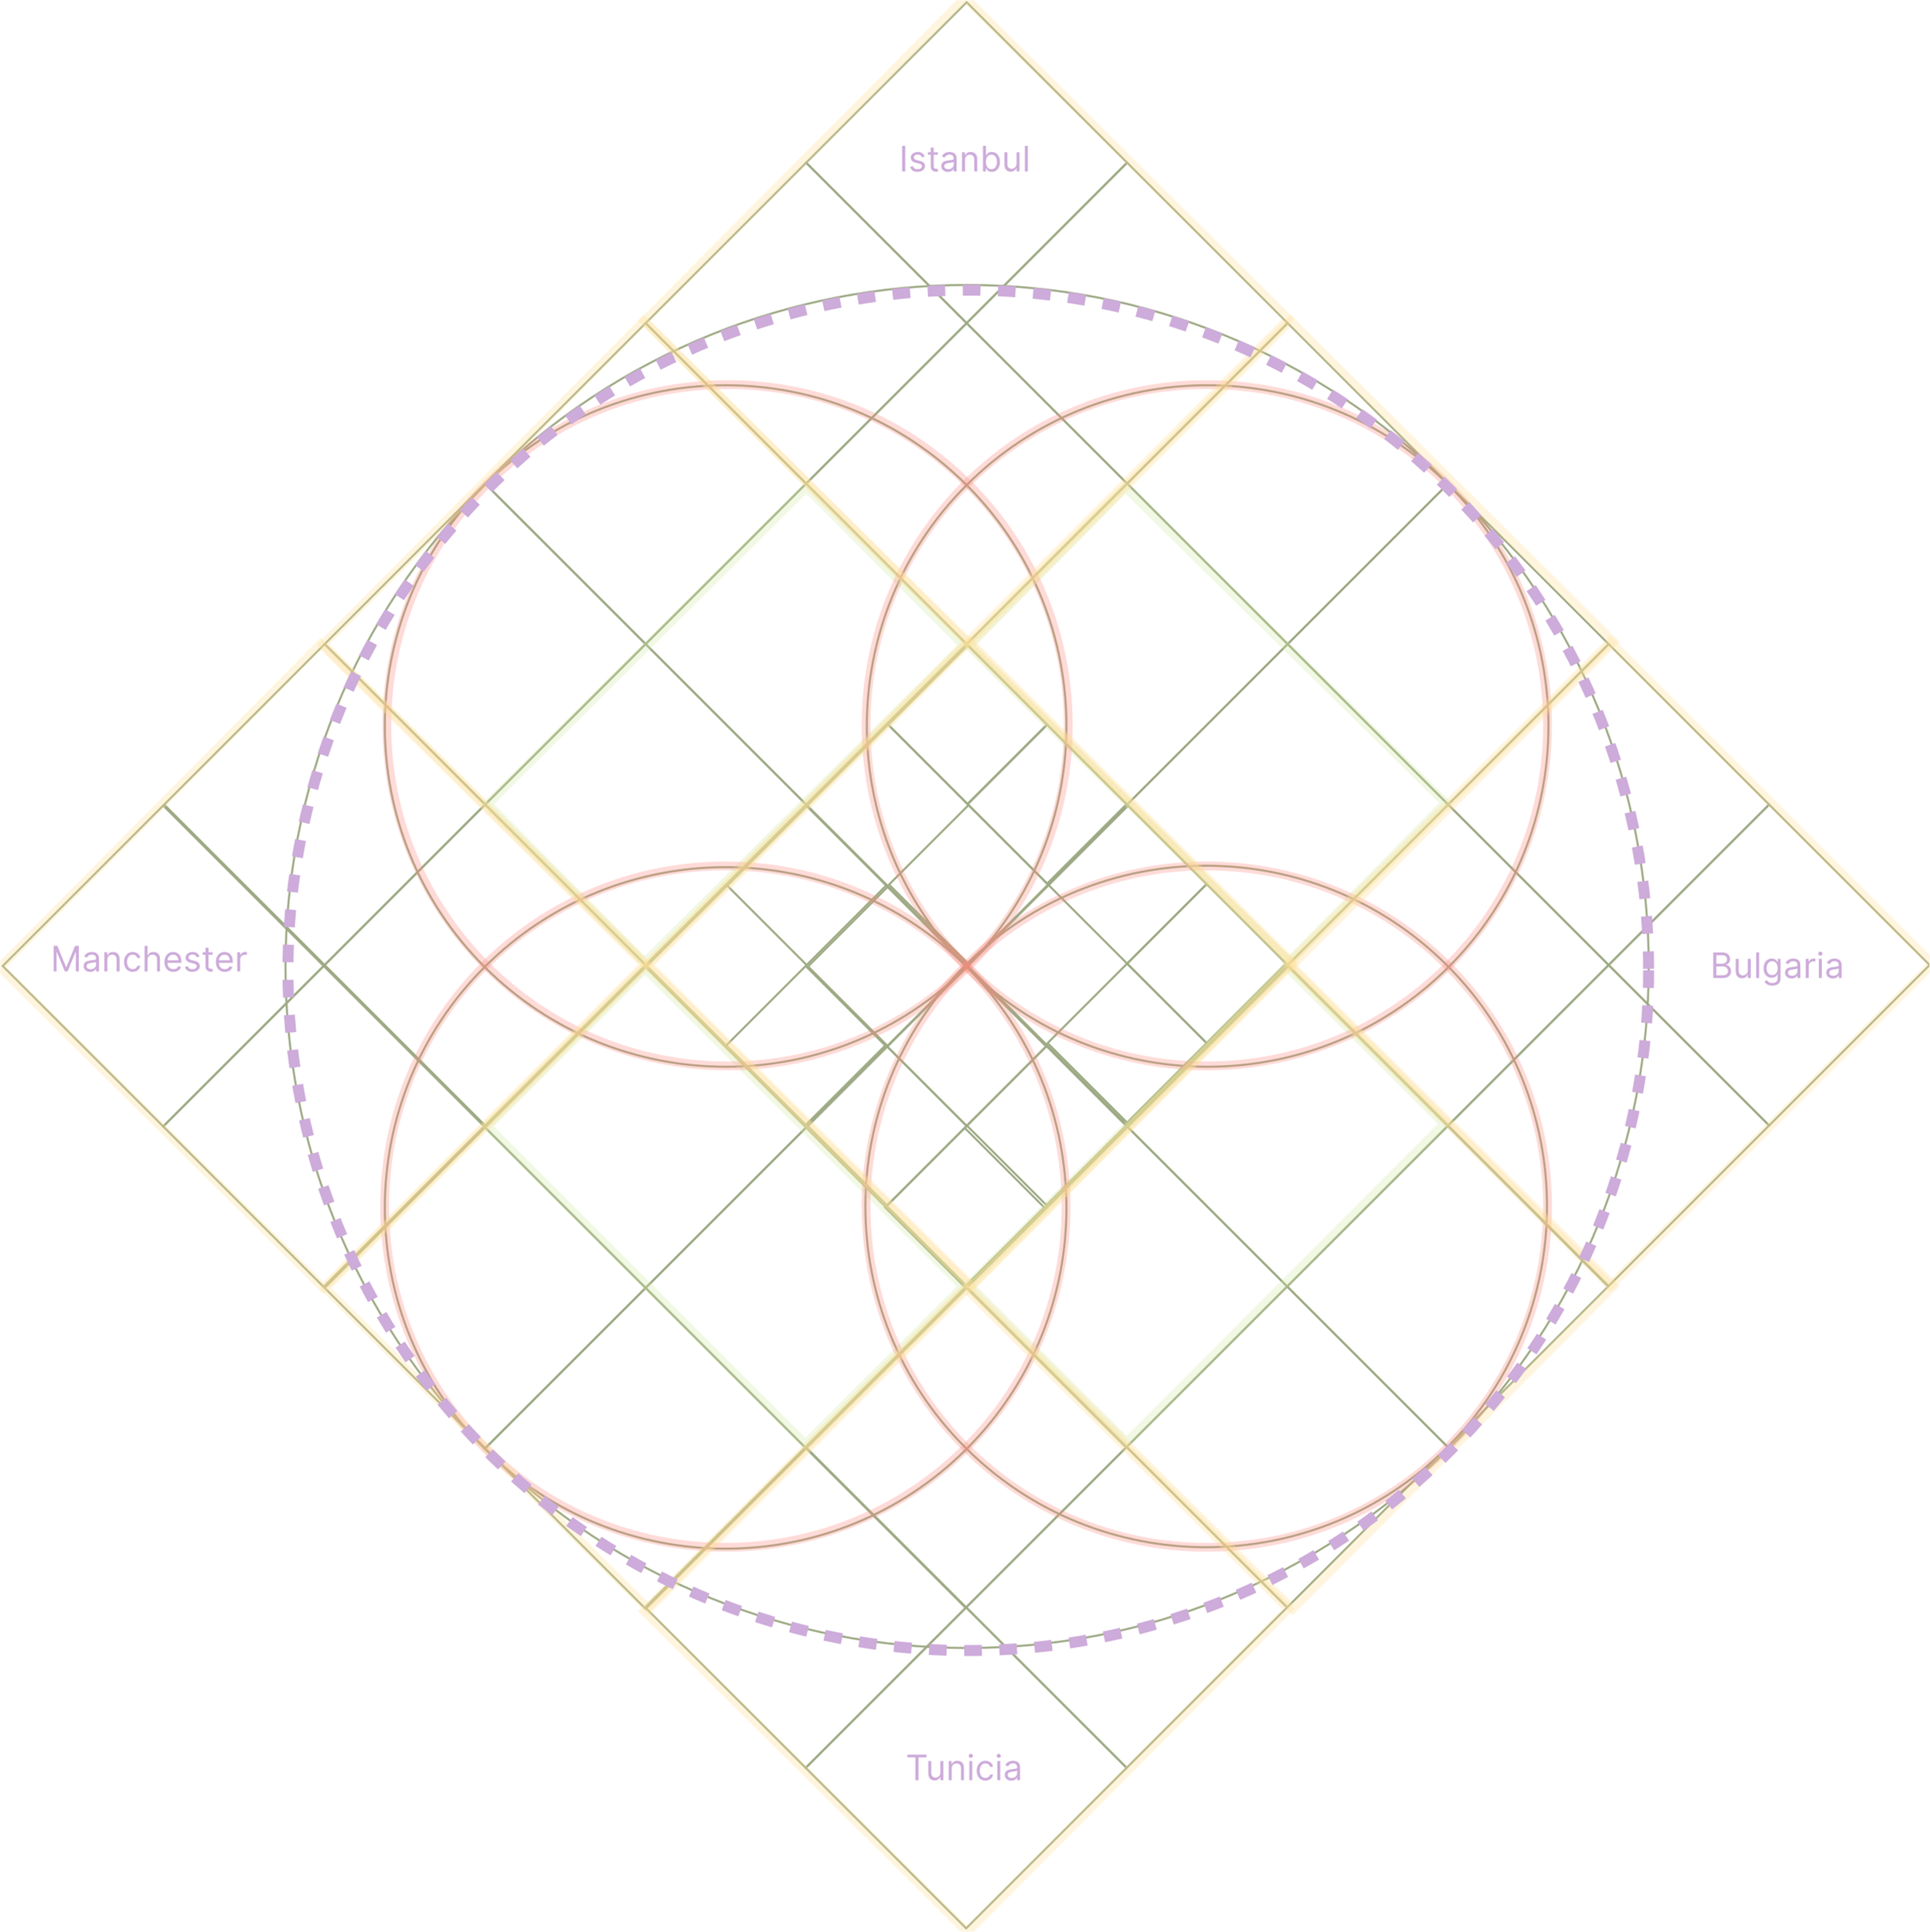 <svg width="878" height="879" viewBox="0 0 878 879" fill="none" xmlns="http://www.w3.org/2000/svg">
<g id="tech-30 1" clip-path="url(#clip0_2_2)">
<g id="Clip path group">
<mask id="mask0_2_2" style="mask-type:luminance" maskUnits="userSpaceOnUse" x="0" y="0" width="878" height="879">
<g id="clip0_1_2">
<path id="Vector" d="M878 0H0V879H878V0Z" fill="white"/>
</g>
</mask>
<g mask="url(#mask0_2_2)">
<g id="Group">
<g id="Mask group">
<mask id="mask1_2_2" style="mask-type:luminance" maskUnits="userSpaceOnUse" x="0" y="0" width="878" height="879">
<g id="Group_2">
<path id="Vector_2" d="M878 7.62939e-06H0V879H878V7.62939e-06Z" fill="white"/>
</g>
</mask>
<g mask="url(#mask1_2_2)">
<g id="Group_3">
<g id="Mask group_2">
<mask id="mask2_2_2" style="mask-type:luminance" maskUnits="userSpaceOnUse" x="0" y="0" width="878" height="879">
<g id="Group_4">
<path id="Vector_3" d="M878 7.62939e-06H0V879H878V7.62939e-06Z" fill="white"/>
</g>
</mask>
<g mask="url(#mask2_2_2)">
<g id="Group_5">
<path id="Vector_4" d="M512.76 74.014L439.746 1L366.732 74.014L439.746 147.029L512.76 74.014Z" stroke="#9EAA85" stroke-width="0.93"/>
<path id="Vector_5" d="M366.731 220.043L293.717 147.029L220.703 220.043L293.717 293.058L366.731 220.043Z" stroke="#9EAA85" stroke-width="0.93"/>
<path id="Vector_6" d="M220.702 366.072L147.688 293.058L74.674 366.072L147.688 439.087L220.702 366.072Z" stroke="#9EAA85" stroke-width="0.93"/>
<path id="Vector_7" d="M366.731 512.979L293.717 439.965L220.703 512.979L293.717 585.994L366.731 512.979Z" stroke="#9EAA85" stroke-width="0.93"/>
<path id="Vector_8" d="M513.199 366.511L440.185 293.497L367.171 366.511L440.185 439.526L513.199 366.511Z" stroke="#9EAA85" stroke-width="0.93"/>
<path id="Vector_9" d="M585.775 147.029L512.761 74.015L439.747 147.029L512.761 220.043L585.775 147.029Z" stroke="#9EAA85" stroke-width="0.93"/>
<path id="Vector_10" d="M439.745 293.058L366.731 220.044L293.717 293.058L366.731 366.073L439.745 293.058Z" stroke="#9EAA85" stroke-width="0.93"/>
<path id="Vector_11" d="M293.716 439.087L220.702 366.073L147.688 439.087L220.702 512.102L293.716 439.087Z" stroke="#9EAA85" stroke-width="0.93"/>
<path id="Vector_12" d="M439.745 585.993L366.731 512.979L293.717 585.993L366.731 659.008L439.745 585.993Z" stroke="#9EAA85" stroke-width="0.93"/>
<path id="Vector_13" d="M586.213 439.526L513.199 366.512L440.185 439.526L513.199 512.541L586.213 439.526Z" stroke="#9EAA85" stroke-width="0.93"/>
<path id="Vector_14" d="M731.804 293.058L658.79 220.044L585.776 293.058L658.79 366.073L731.804 293.058Z" stroke="#9EAA85" stroke-width="0.93"/>
<path id="Vector_15" d="M658.789 220.043L585.775 147.029L512.761 220.043L585.775 293.058L658.789 220.043Z" stroke="#9EAA85" stroke-width="0.93"/>
<path id="Vector_16" d="M877.833 439.087L804.819 366.073L731.805 439.087L804.819 512.102L877.833 439.087Z" stroke="#9EAA85" stroke-width="0.93"/>
<path id="Vector_17" d="M804.819 366.072L731.805 293.058L658.791 366.072L731.805 439.087L804.819 366.072Z" stroke="#9EAA85" stroke-width="0.93"/>
<path id="Vector_18" d="M731.584 585.336L658.57 512.322L585.556 585.336L658.57 658.351L731.584 585.336Z" stroke="#9EAA85" stroke-width="0.93"/>
<path id="Vector_19" d="M585.556 731.365L512.542 658.351L439.528 731.365L512.542 804.38L585.556 731.365Z" stroke="#9EAA85" stroke-width="0.93"/>
<path id="Vector_20" d="M512.76 220.043L439.746 147.029L366.732 220.043L439.746 293.058L512.76 220.043Z" stroke="#9EAA85" stroke-width="0.93"/>
<path id="Vector_21" d="M366.731 366.072L293.717 293.058L220.703 366.072L293.717 439.087L366.731 366.072Z" stroke="#9EAA85" stroke-width="0.93"/>
<path id="Vector_22" d="M220.263 512.54L147.249 439.526L74.235 512.54L147.249 585.555L220.263 512.54Z" stroke="#9EAA85" stroke-width="0.93"/>
<path id="Vector_23" d="M366.731 659.008L293.717 585.994L220.703 659.008L293.717 732.023L366.731 659.008Z" stroke="#9EAA85" stroke-width="0.93"/>
<path id="Vector_24" d="M513.199 512.54L440.185 439.526L367.171 512.54L440.185 585.555L513.199 512.54Z" stroke="#9EAA85" stroke-width="0.93"/>
<path id="Vector_25" d="M658.789 366.072L585.775 293.058L512.761 366.072L585.775 439.087L658.789 366.072Z" stroke="#9EAA85" stroke-width="0.93"/>
<path id="Vector_26" d="M804.819 512.102L731.805 439.088L658.791 512.102L731.805 585.117L804.819 512.102Z" stroke="#9EAA85" stroke-width="0.93"/>
<path id="Vector_27" d="M658.571 658.35L585.557 585.336L512.543 658.35L585.557 731.365L658.571 658.35Z" stroke="#9EAA85" stroke-width="0.93"/>
<path id="Vector_28" d="M512.541 804.38L439.527 731.366L366.513 804.38L439.527 877.395L512.541 804.38Z" stroke="#9EAA85" stroke-width="0.93"/>
<path id="Vector_29" d="M439.745 147.029L366.731 74.015L293.717 147.029L366.731 220.043L439.745 147.029Z" stroke="#9EAA85" stroke-width="0.93"/>
<path id="Vector_30" d="M293.716 293.058L220.702 220.044L147.688 293.058L220.702 366.073L293.716 293.058Z" stroke="#9EAA85" stroke-width="0.93"/>
<path id="Vector_31" d="M147.249 439.526L74.234 366.512L1.22 439.526L74.234 512.541L147.249 439.526Z" stroke="#9EAA85" stroke-width="0.93"/>
<path id="Vector_32" d="M293.716 585.994L220.702 512.98L147.688 585.994L220.702 659.009L293.716 585.994Z" stroke="#9EAA85" stroke-width="0.93"/>
<path id="Vector_33" d="M440.184 439.526L367.17 366.512L294.156 439.526L367.17 512.541L440.184 439.526Z" stroke="#9EAA85" stroke-width="0.93"/>
<path id="Vector_34" d="M585.775 293.058L512.761 220.044L439.747 293.058L512.761 366.073L585.775 293.058Z" stroke="#9EAA85" stroke-width="0.93"/>
<path id="Vector_35" d="M731.804 439.087L658.79 366.073L585.776 439.087L658.79 512.102L731.804 439.087Z" stroke="#9EAA85" stroke-width="0.93"/>
<path id="Vector_36" d="M658.571 512.321L585.557 439.307L512.543 512.321L585.557 585.336L658.571 512.321Z" stroke="#9EAA85" stroke-width="0.93"/>
<path id="Vector_37" d="M512.322 658.57L439.308 585.556L366.294 658.57L439.308 731.585L512.322 658.57Z" stroke="#9EAA85" stroke-width="0.93"/>
<path id="Vector_38" d="M585.555 585.336L512.541 512.322L439.527 585.336L512.541 658.351L585.555 585.336Z" stroke="#9EAA85" stroke-width="0.93"/>
<path id="Vector_39" d="M439.526 731.365L366.512 658.351L293.498 731.365L366.512 804.38L439.526 731.365Z" stroke="#9EAA85" stroke-width="0.93"/>
<path id="Vector_40" d="M476.363 329.675L440.185 293.497L404.007 329.675L440.185 365.854L476.363 329.675Z" stroke="#9EAA85" stroke-width="0.93"/>
<path id="Vector_41" d="M476.363 329.675L440.185 293.497L404.007 329.675L440.185 365.854L476.363 329.675Z" stroke="#9EAA85" stroke-width="0.93"/>
<path id="Vector_42" d="M403.129 402.909L366.951 366.731L330.773 402.909L366.951 439.088L403.129 402.909Z" stroke="#9EAA85" stroke-width="0.93"/>
<path id="Vector_43" d="M548.939 402.251L512.761 366.073L476.583 402.251L512.761 438.43L548.939 402.251Z" stroke="#9EAA85" stroke-width="0.93"/>
<path id="Vector_44" d="M476.801 402.47L440.623 366.292L404.445 402.47L440.623 438.649L476.801 402.47Z" stroke="#9EAA85" stroke-width="0.93"/>
<path id="Vector_45" d="M402.691 475.704L366.513 439.526L330.335 475.704L366.513 511.883L402.691 475.704Z" stroke="#9EAA85" stroke-width="0.93"/>
<path id="Vector_46" d="M548.939 474.608L512.761 438.43L476.583 474.608L512.761 510.787L548.939 474.608Z" stroke="#9EAA85" stroke-width="0.93"/>
<path id="Vector_47" d="M512.541 365.854L476.363 329.676L440.185 365.854L476.363 402.033L512.541 365.854Z" stroke="#9EAA85" stroke-width="0.93"/>
<path id="Vector_48" d="M439.965 439.745L403.787 403.567L367.609 439.745L403.787 475.924L439.965 439.745Z" stroke="#9EAA85" stroke-width="0.93"/>
<path id="Vector_49" d="M585.117 438.429L548.939 402.251L512.761 438.429L548.939 474.608L585.117 438.429Z" stroke="#9EAA85" stroke-width="0.93"/>
<path id="Vector_50" d="M475.924 476.143L439.746 439.965L403.568 476.143L439.746 512.322L475.924 476.143Z" stroke="#9EAA85" stroke-width="0.93"/>
<path id="Vector_51" d="M512.249 512.175L476.071 475.997L439.893 512.175L476.071 548.354L512.249 512.175Z" stroke="#9EAA85" stroke-width="0.93"/>
<path id="Vector_52" d="M475.046 549.377L438.868 513.199L402.69 549.377L438.868 585.556L475.046 549.377Z" stroke="#9EAA85" stroke-width="0.93"/>
<path id="Vector_53" d="M439.745 512.321L403.567 476.143L367.389 512.321L403.567 548.5L439.745 512.321Z" stroke="#9EAA85" stroke-width="0.93"/>
<path id="Vector_54" d="M220.702 659.009C341.798 780.105 538.132 780.105 659.228 659.009C780.324 537.913 780.324 341.579 659.228 220.483C538.132 99.387 341.798 99.387 220.702 220.483C99.606 341.579 99.606 537.913 220.702 659.009Z" stroke="#9EAA85" stroke-width="0.93"/>
<path id="Vector_55" d="M439.746 439.964C500.293 500.512 598.461 500.512 659.008 439.964C719.556 379.417 719.556 281.249 659.008 220.702C598.461 160.154 500.293 160.154 439.746 220.702C379.198 281.249 379.198 379.417 439.746 439.964Z" stroke="#9EAA85" stroke-width="0.93"/>
<path id="Vector_56" d="M220.483 659.227C281.03 719.775 379.198 719.775 439.745 659.227C500.293 598.68 500.293 500.512 439.745 439.965C379.198 379.417 281.03 379.417 220.483 439.965C159.935 500.512 159.935 598.68 220.483 659.227Z" stroke="#9EAA85" stroke-width="0.93"/>
<path id="Vector_57" d="M439.089 658.569C499.636 719.117 597.804 719.117 658.351 658.569C718.899 598.022 718.899 499.854 658.351 439.307C597.804 378.759 499.636 378.759 439.089 439.307C378.541 499.854 378.541 598.022 439.089 658.569Z" stroke="#9EAA85" stroke-width="0.93"/>
<path id="Vector_58" d="M220.483 439.964C281.03 500.512 379.198 500.512 439.745 439.964C500.293 379.417 500.293 281.249 439.745 220.702C379.198 160.154 281.03 160.154 220.483 220.702C159.935 281.249 159.935 379.417 220.483 439.964Z" stroke="#9EAA85" stroke-width="0.93"/>
<path id="Vector_59" d="M440.827 293.998L586.43 437.457L657.536 365.288L511.934 221.829L440.827 293.998Z" stroke="#D0E6A4" stroke-opacity="0.3" stroke-width="4"/>
<path id="Vector_60" d="M221.829 512.475L366.376 656.997L438.01 585.351L293.462 440.829L221.829 512.475Z" stroke="#D0E6A4" stroke-opacity="0.3" stroke-width="4"/>
<path id="Vector_61" d="M366.815 221.777L221.882 365.913L293.324 437.75L438.257 293.614L366.815 221.777Z" stroke="#D0E6A4" stroke-opacity="0.3" stroke-width="4"/>
<path id="Vector_62" d="M585.165 439.829L440.828 584.561L512.566 656.103L656.903 511.37L585.165 439.829Z" stroke="#D0E6A4" stroke-opacity="0.3" stroke-width="4"/>
<path id="Vector_63" d="M331 485C416.604 485 486 415.604 486 330C486 244.396 416.604 175 331 175C245.396 175 176 244.396 176 330C176 415.604 245.396 485 331 485Z" stroke="#FB887B" stroke-opacity="0.3" stroke-width="4"/>
<path id="Vector_64" d="M549 485C634.604 485 704 415.604 704 330C704 244.396 634.604 175 549 175C463.396 175 394 244.396 394 330C394 415.604 463.396 485 549 485Z" stroke="#FB887B" stroke-opacity="0.3" stroke-width="4"/>
<path id="Vector_65" d="M330 704C415.604 704 485 634.604 485 549C485 463.396 415.604 394 330 394C244.396 394 175 463.396 175 549C175 634.604 244.396 704 330 704Z" stroke="#FB887B" stroke-opacity="0.3" stroke-width="4"/>
<path id="Vector_66" d="M549 704C634.604 704 704 634.604 704 549C704 463.396 634.604 394 549 394C463.396 394 394 463.396 394 549C394 634.604 463.396 704 549 704Z" stroke="#FB887B" stroke-opacity="0.3" stroke-width="4"/>
</g>
</g>
</g>
</g>
</g>
</g>
<path id="Vector_67" d="M145.921 292.933L0 440.148L147.215 586.069L293.135 438.854L145.921 292.933Z" stroke="#FEDD95" stroke-opacity="0.3" stroke-width="4"/>
<path id="Vector_68" d="M292.921 146L147 293.215L294.215 439.136L440.135 291.921L292.921 146Z" stroke="#FEDD95" stroke-opacity="0.3" stroke-width="4"/>
<path id="Vector_69" d="M439.078 -1.001L292.999 146.057L440.057 292.136L586.136 145.078L439.078 -1.001Z" stroke="#FEDD95" stroke-opacity="0.3" stroke-width="4"/>
<path id="Vector_70" d="M294.079 439L148 586.058L295.058 732.137L441.137 585.079L294.079 439Z" stroke="#FEDD95" stroke-opacity="0.3" stroke-width="4"/>
<path id="Vector_71" d="M441.079 292L295 439.058L442.058 585.137L588.137 438.079L441.079 292Z" stroke="#FEDD95" stroke-opacity="0.3" stroke-width="4"/>
<path id="Vector_72" d="M587.079 146L441 293.058L588.058 439.137L734.137 292.079L587.079 146Z" stroke="#FEDD95" stroke-opacity="0.3" stroke-width="4"/>
<path id="Vector_73" d="M439.079 586L293 733.058L440.058 879.137L586.137 732.079L439.079 586Z" stroke="#FEDD95" stroke-opacity="0.3" stroke-width="4"/>
<path id="Vector_74" d="M587.079 439L441 586.058L588.058 732.137L734.137 585.079L587.079 439Z" stroke="#FEDD95" stroke-opacity="0.3" stroke-width="4"/>
<path id="Vector_75" d="M732.6 292L586 438.539L732.539 585.139L879.138 438.6L732.6 292Z" stroke="#FEDD95" stroke-opacity="0.3" stroke-width="4"/>
</g>
</g>
</g>
<circle id="cycle-1" cx="440.5" cy="441.5" r="309.5" stroke="#CDABDA" stroke-width="5" stroke-dasharray="8 8"/>
<path id="taxt-1" d="M24.409 430.364H26.091L30.046 440.023H30.182L34.136 430.364H35.818V442H34.5V433.159H34.386L30.75 442H29.477L25.841 433.159H25.727V442H24.409V430.364ZM41.03 442.205C40.477 442.205 39.975 442.1 39.524 441.892C39.073 441.68 38.715 441.375 38.45 440.977C38.185 440.576 38.053 440.091 38.053 439.523C38.053 439.023 38.151 438.617 38.348 438.307C38.545 437.992 38.808 437.746 39.138 437.568C39.467 437.39 39.831 437.258 40.229 437.17C40.63 437.08 41.034 437.008 41.439 436.955C41.969 436.886 42.399 436.835 42.729 436.801C43.062 436.763 43.304 436.701 43.456 436.614C43.611 436.527 43.689 436.375 43.689 436.159V436.114C43.689 435.553 43.535 435.117 43.229 434.807C42.926 434.496 42.465 434.341 41.848 434.341C41.208 434.341 40.706 434.481 40.342 434.761C39.979 435.042 39.723 435.341 39.575 435.659L38.303 435.205C38.53 434.674 38.833 434.261 39.212 433.966C39.594 433.667 40.011 433.458 40.462 433.341C40.916 433.22 41.363 433.159 41.803 433.159C42.083 433.159 42.405 433.193 42.769 433.261C43.136 433.326 43.49 433.46 43.831 433.665C44.176 433.869 44.462 434.178 44.689 434.591C44.916 435.004 45.03 435.557 45.03 436.25V442H43.689V440.818H43.621C43.53 441.008 43.378 441.21 43.166 441.426C42.954 441.642 42.672 441.826 42.32 441.977C41.967 442.129 41.537 442.205 41.03 442.205ZM41.234 441C41.765 441 42.212 440.896 42.575 440.688C42.943 440.479 43.219 440.21 43.405 439.881C43.594 439.551 43.689 439.205 43.689 438.841V437.614C43.632 437.682 43.507 437.744 43.314 437.801C43.124 437.854 42.905 437.902 42.655 437.943C42.409 437.981 42.168 438.015 41.933 438.045C41.702 438.072 41.515 438.095 41.371 438.114C41.022 438.159 40.697 438.233 40.394 438.335C40.094 438.434 39.852 438.583 39.666 438.784C39.484 438.981 39.394 439.25 39.394 439.591C39.394 440.057 39.566 440.409 39.91 440.648C40.259 440.883 40.7 441 41.234 441ZM48.818 436.75V442H47.477V433.273H48.773V434.636H48.886C49.091 434.193 49.401 433.837 49.818 433.568C50.235 433.295 50.773 433.159 51.432 433.159C52.023 433.159 52.54 433.28 52.983 433.523C53.426 433.761 53.771 434.125 54.017 434.614C54.263 435.098 54.386 435.712 54.386 436.455V442H53.045V436.545C53.045 435.86 52.867 435.326 52.511 434.943C52.155 434.557 51.667 434.364 51.045 434.364C50.617 434.364 50.235 434.456 49.898 434.642C49.564 434.828 49.301 435.098 49.108 435.455C48.915 435.811 48.818 436.242 48.818 436.75ZM60.382 442.182C59.564 442.182 58.859 441.989 58.269 441.602C57.678 441.216 57.223 440.684 56.905 440.006C56.587 439.328 56.428 438.553 56.428 437.682C56.428 436.795 56.59 436.013 56.916 435.335C57.246 434.653 57.704 434.121 58.291 433.739C58.882 433.352 59.572 433.159 60.359 433.159C60.973 433.159 61.526 433.273 62.019 433.5C62.511 433.727 62.914 434.045 63.229 434.455C63.543 434.864 63.738 435.341 63.814 435.886H62.473C62.371 435.489 62.144 435.136 61.791 434.83C61.443 434.519 60.973 434.364 60.382 434.364C59.859 434.364 59.401 434.5 59.007 434.773C58.617 435.042 58.312 435.422 58.092 435.915C57.876 436.403 57.769 436.977 57.769 437.636C57.769 438.311 57.874 438.898 58.087 439.398C58.303 439.898 58.606 440.286 58.996 440.562C59.39 440.839 59.852 440.977 60.382 440.977C60.731 440.977 61.047 440.917 61.331 440.795C61.615 440.674 61.856 440.5 62.053 440.273C62.249 440.045 62.39 439.773 62.473 439.455H63.814C63.738 439.97 63.551 440.434 63.251 440.847C62.956 441.256 62.564 441.581 62.075 441.824C61.59 442.062 61.026 442.182 60.382 442.182ZM67.115 436.75V442H65.774V430.364H67.115V434.636H67.229C67.433 434.186 67.74 433.828 68.149 433.562C68.562 433.294 69.111 433.159 69.797 433.159C70.392 433.159 70.912 433.278 71.359 433.517C71.806 433.752 72.153 434.114 72.399 434.602C72.649 435.087 72.774 435.705 72.774 436.455V442H71.433V436.545C71.433 435.852 71.253 435.316 70.894 434.938C70.537 434.555 70.043 434.364 69.41 434.364C68.971 434.364 68.577 434.456 68.229 434.642C67.884 434.828 67.611 435.098 67.41 435.455C67.213 435.811 67.115 436.242 67.115 436.75ZM78.886 442.182C78.046 442.182 77.32 441.996 76.71 441.625C76.104 441.25 75.636 440.727 75.307 440.057C74.981 439.383 74.818 438.598 74.818 437.705C74.818 436.811 74.981 436.023 75.307 435.341C75.636 434.655 76.095 434.121 76.682 433.739C77.273 433.352 77.962 433.159 78.75 433.159C79.204 433.159 79.653 433.235 80.097 433.386C80.54 433.538 80.943 433.784 81.307 434.125C81.671 434.462 81.96 434.909 82.176 435.466C82.392 436.023 82.5 436.708 82.5 437.523V438.091H75.773V436.932H81.136C81.136 436.439 81.038 436 80.841 435.614C80.648 435.227 80.371 434.922 80.011 434.699C79.655 434.475 79.235 434.364 78.75 434.364C78.216 434.364 77.754 434.496 77.364 434.761C76.977 435.023 76.68 435.364 76.472 435.784C76.263 436.205 76.159 436.655 76.159 437.136V437.909C76.159 438.568 76.273 439.127 76.5 439.585C76.731 440.04 77.051 440.386 77.46 440.625C77.869 440.86 78.345 440.977 78.886 440.977C79.239 440.977 79.557 440.928 79.841 440.83C80.129 440.727 80.377 440.576 80.585 440.375C80.794 440.17 80.954 439.917 81.068 439.614L82.364 439.977C82.227 440.417 81.998 440.803 81.676 441.136C81.354 441.466 80.956 441.723 80.483 441.909C80.01 442.091 79.477 442.182 78.886 442.182ZM90.722 435.227L89.517 435.568C89.441 435.367 89.329 435.172 89.182 434.983C89.038 434.79 88.841 434.631 88.591 434.506C88.341 434.381 88.021 434.318 87.631 434.318C87.097 434.318 86.651 434.441 86.296 434.688C85.943 434.93 85.767 435.239 85.767 435.614C85.767 435.947 85.888 436.21 86.131 436.403C86.373 436.597 86.752 436.758 87.267 436.886L88.562 437.205C89.343 437.394 89.924 437.684 90.307 438.074C90.689 438.46 90.881 438.958 90.881 439.568C90.881 440.068 90.737 440.515 90.449 440.909C90.165 441.303 89.767 441.614 89.256 441.841C88.744 442.068 88.15 442.182 87.472 442.182C86.581 442.182 85.845 441.989 85.261 441.602C84.678 441.216 84.309 440.652 84.153 439.909L85.426 439.591C85.547 440.061 85.776 440.413 86.114 440.648C86.454 440.883 86.9 441 87.449 441C88.074 441 88.57 440.867 88.938 440.602C89.309 440.333 89.494 440.011 89.494 439.636C89.494 439.333 89.388 439.08 89.176 438.875C88.964 438.667 88.638 438.511 88.199 438.409L86.744 438.068C85.945 437.879 85.358 437.585 84.983 437.188C84.612 436.786 84.426 436.284 84.426 435.682C84.426 435.189 84.564 434.754 84.841 434.375C85.121 433.996 85.502 433.699 85.983 433.483C86.468 433.267 87.017 433.159 87.631 433.159C88.494 433.159 89.172 433.348 89.665 433.727C90.161 434.106 90.513 434.606 90.722 435.227ZM96.695 433.273V434.409H92.172V433.273H96.695ZM93.49 431.182H94.831V439.5C94.831 439.879 94.886 440.163 94.996 440.352C95.109 440.538 95.253 440.663 95.428 440.727C95.606 440.788 95.793 440.818 95.99 440.818C96.138 440.818 96.259 440.811 96.354 440.795C96.448 440.777 96.524 440.761 96.581 440.75L96.854 441.955C96.763 441.989 96.636 442.023 96.473 442.057C96.31 442.095 96.104 442.114 95.854 442.114C95.475 442.114 95.104 442.032 94.74 441.869C94.38 441.706 94.081 441.458 93.842 441.125C93.608 440.792 93.49 440.371 93.49 439.864V431.182ZM102.277 442.182C101.436 442.182 100.711 441.996 100.101 441.625C99.495 441.25 99.027 440.727 98.697 440.057C98.372 439.383 98.209 438.598 98.209 437.705C98.209 436.811 98.372 436.023 98.697 435.341C99.027 434.655 99.485 434.121 100.072 433.739C100.663 433.352 101.353 433.159 102.141 433.159C102.595 433.159 103.044 433.235 103.487 433.386C103.93 433.538 104.334 433.784 104.697 434.125C105.061 434.462 105.351 434.909 105.567 435.466C105.783 436.023 105.891 436.708 105.891 437.523V438.091H99.163V436.932H104.527C104.527 436.439 104.429 436 104.232 435.614C104.038 435.227 103.762 434.922 103.402 434.699C103.046 434.475 102.625 434.364 102.141 434.364C101.607 434.364 101.144 434.496 100.754 434.761C100.368 435.023 100.071 435.364 99.862 435.784C99.654 436.205 99.55 436.655 99.55 437.136V437.909C99.55 438.568 99.663 439.127 99.891 439.585C100.122 440.04 100.442 440.386 100.851 440.625C101.26 440.86 101.735 440.977 102.277 440.977C102.629 440.977 102.947 440.928 103.232 440.83C103.519 440.727 103.768 440.576 103.976 440.375C104.184 440.17 104.345 439.917 104.459 439.614L105.754 439.977C105.618 440.417 105.389 440.803 105.067 441.136C104.745 441.466 104.347 441.723 103.874 441.909C103.4 442.091 102.868 442.182 102.277 442.182ZM107.93 442V433.273H109.226V434.591H109.317C109.476 434.159 109.764 433.809 110.18 433.54C110.597 433.271 111.067 433.136 111.589 433.136C111.688 433.136 111.811 433.138 111.959 433.142C112.107 433.146 112.218 433.152 112.294 433.159V434.523C112.249 434.511 112.144 434.494 111.982 434.472C111.822 434.445 111.654 434.432 111.476 434.432C111.052 434.432 110.673 434.521 110.339 434.699C110.01 434.873 109.749 435.116 109.555 435.426C109.366 435.733 109.271 436.083 109.271 436.477V442H107.93Z" fill="#CDABDA"/>
<path id="taxt-4" d="M412.773 799.614V798.364H421.5V799.614H417.841V810H416.432V799.614H412.773ZM427.805 806.432V801.273H429.146V810H427.805V808.523H427.714C427.51 808.966 427.192 809.343 426.76 809.653C426.328 809.96 425.783 810.114 425.124 810.114C424.578 810.114 424.093 809.994 423.669 809.756C423.245 809.513 422.911 809.15 422.669 808.665C422.427 808.176 422.305 807.561 422.305 806.818V801.273H423.646V806.727C423.646 807.364 423.824 807.871 424.18 808.25C424.54 808.629 424.999 808.818 425.555 808.818C425.889 808.818 426.228 808.733 426.572 808.562C426.921 808.392 427.213 808.131 427.447 807.778C427.686 807.426 427.805 806.977 427.805 806.432ZM432.943 804.75V810H431.602V801.273H432.898V802.636H433.011C433.216 802.193 433.527 801.837 433.943 801.568C434.36 801.295 434.898 801.159 435.557 801.159C436.148 801.159 436.665 801.28 437.108 801.523C437.551 801.761 437.896 802.125 438.142 802.614C438.388 803.098 438.511 803.712 438.511 804.455V810H437.17V804.545C437.17 803.86 436.992 803.326 436.636 802.943C436.28 802.557 435.792 802.364 435.17 802.364C434.742 802.364 434.36 802.456 434.023 802.642C433.689 802.828 433.426 803.098 433.233 803.455C433.04 803.811 432.943 804.242 432.943 804.75ZM440.962 810V801.273H442.303V810H440.962ZM441.643 799.818C441.382 799.818 441.157 799.729 440.967 799.551C440.782 799.373 440.689 799.159 440.689 798.909C440.689 798.659 440.782 798.445 440.967 798.267C441.157 798.089 441.382 798 441.643 798C441.905 798 442.128 798.089 442.314 798.267C442.503 798.445 442.598 798.659 442.598 798.909C442.598 799.159 442.503 799.373 442.314 799.551C442.128 799.729 441.905 799.818 441.643 799.818ZM448.304 810.182C447.486 810.182 446.781 809.989 446.19 809.602C445.599 809.216 445.145 808.684 444.827 808.006C444.509 807.328 444.349 806.553 444.349 805.682C444.349 804.795 444.512 804.013 444.838 803.335C445.168 802.653 445.626 802.121 446.213 801.739C446.804 801.352 447.493 801.159 448.281 801.159C448.895 801.159 449.448 801.273 449.94 801.5C450.433 801.727 450.836 802.045 451.151 802.455C451.465 802.864 451.66 803.341 451.736 803.886H450.395C450.293 803.489 450.065 803.136 449.713 802.83C449.365 802.519 448.895 802.364 448.304 802.364C447.781 802.364 447.323 802.5 446.929 802.773C446.539 803.042 446.234 803.422 446.014 803.915C445.798 804.403 445.69 804.977 445.69 805.636C445.69 806.311 445.796 806.898 446.009 807.398C446.224 807.898 446.527 808.286 446.918 808.562C447.312 808.839 447.774 808.977 448.304 808.977C448.652 808.977 448.969 808.917 449.253 808.795C449.537 808.674 449.777 808.5 449.974 808.273C450.171 808.045 450.312 807.773 450.395 807.455H451.736C451.66 807.97 451.473 808.434 451.173 808.847C450.878 809.256 450.486 809.581 449.997 809.824C449.512 810.062 448.948 810.182 448.304 810.182ZM453.696 810V801.273H455.037V810H453.696ZM454.378 799.818C454.116 799.818 453.891 799.729 453.702 799.551C453.516 799.373 453.423 799.159 453.423 798.909C453.423 798.659 453.516 798.445 453.702 798.267C453.891 798.089 454.116 798 454.378 798C454.639 798 454.863 798.089 455.048 798.267C455.238 798.445 455.332 798.659 455.332 798.909C455.332 799.159 455.238 799.373 455.048 799.551C454.863 799.729 454.639 799.818 454.378 799.818ZM460.061 810.205C459.508 810.205 459.006 810.1 458.555 809.892C458.105 809.68 457.747 809.375 457.482 808.977C457.216 808.576 457.084 808.091 457.084 807.523C457.084 807.023 457.182 806.617 457.379 806.307C457.576 805.992 457.839 805.746 458.169 805.568C458.499 805.39 458.862 805.258 459.26 805.17C459.661 805.08 460.065 805.008 460.47 804.955C461 804.886 461.43 804.835 461.76 804.801C462.093 804.763 462.336 804.701 462.487 804.614C462.643 804.527 462.72 804.375 462.72 804.159V804.114C462.72 803.553 462.567 803.117 462.26 802.807C461.957 802.496 461.497 802.341 460.879 802.341C460.239 802.341 459.737 802.481 459.374 802.761C459.01 803.042 458.754 803.341 458.607 803.659L457.334 803.205C457.561 802.674 457.864 802.261 458.243 801.966C458.625 801.667 459.042 801.458 459.493 801.341C459.947 801.22 460.394 801.159 460.834 801.159C461.114 801.159 461.436 801.193 461.8 801.261C462.167 801.326 462.521 801.46 462.862 801.665C463.207 801.869 463.493 802.178 463.72 802.591C463.947 803.004 464.061 803.557 464.061 804.25V810H462.72V808.818H462.652C462.561 809.008 462.41 809.21 462.197 809.426C461.985 809.642 461.703 809.826 461.351 809.977C460.999 810.129 460.569 810.205 460.061 810.205ZM460.266 809C460.796 809 461.243 808.896 461.607 808.688C461.974 808.479 462.25 808.21 462.436 807.881C462.625 807.551 462.72 807.205 462.72 806.841V805.614C462.663 805.682 462.538 805.744 462.345 805.801C462.156 805.854 461.936 805.902 461.686 805.943C461.44 805.981 461.199 806.015 460.964 806.045C460.733 806.072 460.546 806.095 460.402 806.114C460.054 806.159 459.728 806.233 459.425 806.335C459.125 806.434 458.883 806.583 458.697 806.784C458.516 806.981 458.425 807.25 458.425 807.591C458.425 808.057 458.597 808.409 458.942 808.648C459.29 808.883 459.732 809 460.266 809Z" fill="#CDABDA"/>
<path id="taxt-3" d="M779.409 445V433.364H783.477C784.288 433.364 784.956 433.504 785.483 433.784C786.009 434.061 786.402 434.434 786.659 434.903C786.917 435.369 787.045 435.886 787.045 436.455C787.045 436.955 786.956 437.367 786.778 437.693C786.604 438.019 786.373 438.277 786.085 438.466C785.801 438.655 785.492 438.795 785.159 438.886V439C785.515 439.023 785.873 439.148 786.233 439.375C786.593 439.602 786.894 439.928 787.136 440.352C787.379 440.777 787.5 441.295 787.5 441.909C787.5 442.492 787.367 443.017 787.102 443.483C786.837 443.949 786.419 444.318 785.847 444.591C785.275 444.864 784.53 445 783.614 445H779.409ZM780.818 443.75H783.614C784.534 443.75 785.188 443.572 785.574 443.216C785.964 442.856 786.159 442.42 786.159 441.909C786.159 441.515 786.059 441.152 785.858 440.818C785.657 440.481 785.371 440.212 785 440.011C784.629 439.807 784.189 439.705 783.682 439.705H780.818V443.75ZM780.818 438.477H783.432C783.856 438.477 784.239 438.394 784.58 438.227C784.924 438.061 785.197 437.826 785.398 437.523C785.602 437.22 785.705 436.864 785.705 436.455C785.705 435.943 785.527 435.509 785.17 435.153C784.814 434.794 784.25 434.614 783.477 434.614H780.818V438.477ZM795.134 441.432V436.273H796.474V445H795.134V443.523H795.043C794.838 443.966 794.52 444.343 794.088 444.653C793.656 444.96 793.111 445.114 792.452 445.114C791.906 445.114 791.421 444.994 790.997 444.756C790.573 444.513 790.24 444.15 789.997 443.665C789.755 443.176 789.634 442.561 789.634 441.818V436.273H790.974V441.727C790.974 442.364 791.152 442.871 791.509 443.25C791.868 443.629 792.327 443.818 792.884 443.818C793.217 443.818 793.556 443.733 793.901 443.562C794.249 443.392 794.541 443.131 794.776 442.778C795.014 442.426 795.134 441.977 795.134 441.432ZM800.271 433.364V445H798.93V433.364H800.271ZM806.25 448.455C805.602 448.455 805.045 448.371 804.58 448.205C804.114 448.042 803.725 447.826 803.415 447.557C803.108 447.292 802.864 447.008 802.682 446.705L803.75 445.955C803.871 446.114 804.025 446.295 804.21 446.5C804.396 446.708 804.65 446.888 804.972 447.04C805.297 447.195 805.723 447.273 806.25 447.273C806.955 447.273 807.536 447.102 807.994 446.761C808.453 446.42 808.682 445.886 808.682 445.159V443.386H808.568C808.47 443.545 808.33 443.742 808.148 443.977C807.97 444.208 807.712 444.415 807.375 444.597C807.042 444.775 806.591 444.864 806.023 444.864C805.318 444.864 804.686 444.697 804.125 444.364C803.568 444.03 803.127 443.545 802.801 442.909C802.479 442.273 802.318 441.5 802.318 440.591C802.318 439.697 802.475 438.919 802.79 438.256C803.104 437.589 803.542 437.074 804.102 436.71C804.663 436.343 805.311 436.159 806.045 436.159C806.614 436.159 807.064 436.254 807.398 436.443C807.735 436.629 807.992 436.841 808.17 437.08C808.352 437.314 808.492 437.508 808.591 437.659H808.727V436.273H810.023V445.25C810.023 446 809.852 446.61 809.511 447.08C809.174 447.553 808.72 447.9 808.148 448.119C807.58 448.343 806.947 448.455 806.25 448.455ZM806.205 443.659C806.742 443.659 807.197 443.536 807.568 443.29C807.939 443.044 808.222 442.689 808.415 442.227C808.608 441.765 808.705 441.212 808.705 440.568C808.705 439.939 808.61 439.384 808.42 438.903C808.231 438.422 807.951 438.045 807.58 437.773C807.208 437.5 806.75 437.364 806.205 437.364C805.636 437.364 805.163 437.508 804.784 437.795C804.409 438.083 804.127 438.47 803.938 438.955C803.752 439.439 803.659 439.977 803.659 440.568C803.659 441.174 803.754 441.71 803.943 442.176C804.136 442.638 804.42 443.002 804.795 443.267C805.174 443.528 805.644 443.659 806.205 443.659ZM815.045 445.205C814.492 445.205 813.991 445.1 813.54 444.892C813.089 444.68 812.731 444.375 812.466 443.977C812.201 443.576 812.068 443.091 812.068 442.523C812.068 442.023 812.167 441.617 812.364 441.307C812.561 440.992 812.824 440.746 813.153 440.568C813.483 440.39 813.847 440.258 814.244 440.17C814.646 440.08 815.049 440.008 815.455 439.955C815.985 439.886 816.415 439.835 816.744 439.801C817.078 439.763 817.32 439.701 817.472 439.614C817.627 439.527 817.705 439.375 817.705 439.159V439.114C817.705 438.553 817.551 438.117 817.244 437.807C816.941 437.496 816.481 437.341 815.864 437.341C815.223 437.341 814.722 437.481 814.358 437.761C813.994 438.042 813.739 438.341 813.591 438.659L812.318 438.205C812.545 437.674 812.848 437.261 813.227 436.966C813.61 436.667 814.027 436.458 814.477 436.341C814.932 436.22 815.379 436.159 815.818 436.159C816.098 436.159 816.42 436.193 816.784 436.261C817.152 436.326 817.506 436.46 817.847 436.665C818.191 436.869 818.477 437.178 818.705 437.591C818.932 438.004 819.045 438.557 819.045 439.25V445H817.705V443.818H817.636C817.545 444.008 817.394 444.21 817.182 444.426C816.97 444.642 816.688 444.826 816.335 444.977C815.983 445.129 815.553 445.205 815.045 445.205ZM815.25 444C815.78 444 816.227 443.896 816.591 443.688C816.958 443.479 817.235 443.21 817.42 442.881C817.61 442.551 817.705 442.205 817.705 441.841V440.614C817.648 440.682 817.523 440.744 817.33 440.801C817.14 440.854 816.92 440.902 816.67 440.943C816.424 440.981 816.184 441.015 815.949 441.045C815.718 441.072 815.53 441.095 815.386 441.114C815.038 441.159 814.712 441.233 814.409 441.335C814.11 441.434 813.867 441.583 813.682 441.784C813.5 441.981 813.409 442.25 813.409 442.591C813.409 443.057 813.581 443.409 813.926 443.648C814.275 443.883 814.716 444 815.25 444ZM821.493 445V436.273H822.788V437.591H822.879C823.038 437.159 823.326 436.809 823.743 436.54C824.16 436.271 824.629 436.136 825.152 436.136C825.25 436.136 825.374 436.138 825.521 436.142C825.669 436.146 825.781 436.152 825.857 436.159V437.523C825.811 437.511 825.707 437.494 825.544 437.472C825.385 437.445 825.216 437.432 825.038 437.432C824.614 437.432 824.235 437.521 823.902 437.699C823.572 437.873 823.311 438.116 823.118 438.426C822.929 438.733 822.834 439.083 822.834 439.477V445H821.493ZM827.446 445V436.273H828.787V445H827.446ZM828.128 434.818C827.866 434.818 827.641 434.729 827.452 434.551C827.266 434.373 827.173 434.159 827.173 433.909C827.173 433.659 827.266 433.445 827.452 433.267C827.641 433.089 827.866 433 828.128 433C828.389 433 828.613 433.089 828.798 433.267C828.988 433.445 829.082 433.659 829.082 433.909C829.082 434.159 828.988 434.373 828.798 434.551C828.613 434.729 828.389 434.818 828.128 434.818ZM833.811 445.205C833.258 445.205 832.756 445.1 832.305 444.892C831.855 444.68 831.497 444.375 831.232 443.977C830.966 443.576 830.834 443.091 830.834 442.523C830.834 442.023 830.932 441.617 831.129 441.307C831.326 440.992 831.589 440.746 831.919 440.568C832.249 440.39 832.612 440.258 833.01 440.17C833.411 440.08 833.815 440.008 834.22 439.955C834.75 439.886 835.18 439.835 835.51 439.801C835.843 439.763 836.086 439.701 836.237 439.614C836.393 439.527 836.47 439.375 836.47 439.159V439.114C836.47 438.553 836.317 438.117 836.01 437.807C835.707 437.496 835.247 437.341 834.629 437.341C833.989 437.341 833.487 437.481 833.124 437.761C832.76 438.042 832.504 438.341 832.357 438.659L831.084 438.205C831.311 437.674 831.614 437.261 831.993 436.966C832.375 436.667 832.792 436.458 833.243 436.341C833.697 436.22 834.144 436.159 834.584 436.159C834.864 436.159 835.186 436.193 835.55 436.261C835.917 436.326 836.271 436.46 836.612 436.665C836.957 436.869 837.243 437.178 837.47 437.591C837.697 438.004 837.811 438.557 837.811 439.25V445H836.47V443.818H836.402C836.311 444.008 836.16 444.21 835.947 444.426C835.735 444.642 835.453 444.826 835.101 444.977C834.749 445.129 834.319 445.205 833.811 445.205ZM834.016 444C834.546 444 834.993 443.896 835.357 443.688C835.724 443.479 836 443.21 836.186 442.881C836.375 442.551 836.47 442.205 836.47 441.841V440.614C836.413 440.682 836.288 440.744 836.095 440.801C835.906 440.854 835.686 440.902 835.436 440.943C835.19 440.981 834.949 441.015 834.714 441.045C834.483 441.072 834.296 441.095 834.152 441.114C833.804 441.159 833.478 441.233 833.175 441.335C832.875 441.434 832.633 441.583 832.447 441.784C832.266 441.981 832.175 442.25 832.175 442.591C832.175 443.057 832.347 443.409 832.692 443.648C833.04 443.883 833.482 444 834.016 444Z" fill="#CDABDA"/>
<path id="taxt-2" d="M411.818 66.364V78H410.409V66.364H411.818ZM420.643 71.227L419.439 71.568C419.363 71.367 419.251 71.172 419.104 70.983C418.96 70.79 418.763 70.631 418.513 70.506C418.263 70.381 417.943 70.318 417.553 70.318C417.018 70.318 416.573 70.441 416.217 70.688C415.865 70.93 415.689 71.239 415.689 71.614C415.689 71.947 415.81 72.21 416.053 72.403C416.295 72.597 416.674 72.758 417.189 72.886L418.484 73.204C419.265 73.394 419.846 73.684 420.229 74.074C420.611 74.46 420.803 74.958 420.803 75.568C420.803 76.068 420.659 76.515 420.371 76.909C420.087 77.303 419.689 77.614 419.178 77.841C418.666 78.068 418.071 78.182 417.393 78.182C416.503 78.182 415.767 77.989 415.183 77.602C414.6 77.216 414.231 76.651 414.075 75.909L415.348 75.591C415.469 76.061 415.698 76.413 416.036 76.648C416.376 76.883 416.821 77 417.371 77C417.996 77 418.492 76.867 418.859 76.602C419.231 76.333 419.416 76.011 419.416 75.636C419.416 75.333 419.31 75.079 419.098 74.875C418.886 74.667 418.56 74.511 418.121 74.409L416.666 74.068C415.867 73.879 415.28 73.585 414.905 73.188C414.534 72.786 414.348 72.284 414.348 71.682C414.348 71.189 414.486 70.754 414.763 70.375C415.043 69.996 415.424 69.699 415.905 69.483C416.39 69.267 416.939 69.159 417.553 69.159C418.416 69.159 419.094 69.349 419.587 69.727C420.083 70.106 420.435 70.606 420.643 71.227ZM426.616 69.273V70.409H422.094V69.273H426.616ZM423.412 67.182H424.753V75.5C424.753 75.879 424.808 76.163 424.918 76.352C425.031 76.538 425.175 76.663 425.349 76.727C425.527 76.788 425.715 76.818 425.912 76.818C426.06 76.818 426.181 76.811 426.276 76.796C426.37 76.776 426.446 76.761 426.503 76.75L426.776 77.954C426.685 77.989 426.558 78.023 426.395 78.057C426.232 78.095 426.026 78.114 425.776 78.114C425.397 78.114 425.026 78.032 424.662 77.869C424.302 77.706 424.003 77.458 423.764 77.125C423.529 76.792 423.412 76.371 423.412 75.864V67.182ZM431.202 78.204C430.649 78.204 430.147 78.1 429.696 77.892C429.245 77.68 428.887 77.375 428.622 76.977C428.357 76.576 428.224 76.091 428.224 75.523C428.224 75.023 428.323 74.617 428.52 74.307C428.717 73.992 428.98 73.746 429.31 73.568C429.639 73.39 430.003 73.258 430.401 73.171C430.802 73.079 431.205 73.008 431.611 72.954C432.141 72.886 432.571 72.835 432.901 72.801C433.234 72.763 433.476 72.701 433.628 72.614C433.783 72.526 433.861 72.375 433.861 72.159V72.114C433.861 71.553 433.707 71.117 433.401 70.807C433.098 70.496 432.637 70.341 432.02 70.341C431.38 70.341 430.878 70.481 430.514 70.761C430.151 71.042 429.895 71.341 429.747 71.659L428.474 71.204C428.702 70.674 429.005 70.261 429.384 69.966C429.766 69.667 430.183 69.458 430.634 69.341C431.088 69.22 431.535 69.159 431.974 69.159C432.255 69.159 432.577 69.193 432.94 69.261C433.308 69.326 433.662 69.46 434.003 69.665C434.348 69.869 434.634 70.178 434.861 70.591C435.088 71.004 435.202 71.557 435.202 72.25V78H433.861V76.818H433.793C433.702 77.008 433.55 77.21 433.338 77.426C433.126 77.642 432.844 77.826 432.491 77.977C432.139 78.129 431.709 78.204 431.202 78.204ZM431.406 77C431.937 77 432.384 76.896 432.747 76.688C433.115 76.479 433.391 76.21 433.577 75.881C433.766 75.551 433.861 75.204 433.861 74.841V73.614C433.804 73.682 433.679 73.744 433.486 73.801C433.296 73.854 433.077 73.901 432.827 73.943C432.58 73.981 432.34 74.015 432.105 74.046C431.874 74.072 431.687 74.095 431.543 74.114C431.194 74.159 430.868 74.233 430.565 74.335C430.266 74.434 430.024 74.583 429.838 74.784C429.656 74.981 429.565 75.25 429.565 75.591C429.565 76.057 429.738 76.409 430.082 76.648C430.431 76.883 430.872 77 431.406 77ZM438.99 72.75V78H437.649V69.273H438.945V70.636H439.058C439.263 70.193 439.573 69.837 439.99 69.568C440.407 69.296 440.945 69.159 441.604 69.159C442.195 69.159 442.712 69.28 443.155 69.523C443.598 69.761 443.943 70.125 444.189 70.614C444.435 71.099 444.558 71.712 444.558 72.454V78H443.217V72.546C443.217 71.86 443.039 71.326 442.683 70.943C442.327 70.557 441.839 70.364 441.217 70.364C440.789 70.364 440.407 70.456 440.07 70.642C439.736 70.828 439.473 71.099 439.28 71.454C439.087 71.811 438.99 72.242 438.99 72.75ZM447.19 78V66.364H448.531V70.659H448.645C448.743 70.508 448.88 70.314 449.054 70.079C449.232 69.841 449.486 69.629 449.815 69.443C450.149 69.254 450.599 69.159 451.168 69.159C451.902 69.159 452.55 69.343 453.111 69.71C453.671 70.078 454.109 70.599 454.423 71.273C454.738 71.947 454.895 72.742 454.895 73.659C454.895 74.583 454.738 75.385 454.423 76.062C454.109 76.737 453.673 77.26 453.116 77.631C452.56 77.998 451.918 78.182 451.19 78.182C450.63 78.182 450.181 78.089 449.844 77.903C449.507 77.714 449.247 77.5 449.065 77.261C448.884 77.019 448.743 76.818 448.645 76.659H448.486V78H447.19ZM448.509 73.636C448.509 74.296 448.605 74.877 448.798 75.381C448.991 75.881 449.274 76.273 449.645 76.557C450.016 76.837 450.471 76.977 451.009 76.977C451.569 76.977 452.037 76.829 452.412 76.534C452.791 76.235 453.075 75.833 453.264 75.329C453.457 74.822 453.554 74.258 453.554 73.636C453.554 73.023 453.459 72.47 453.27 71.977C453.084 71.481 452.802 71.089 452.423 70.801C452.048 70.51 451.577 70.364 451.009 70.364C450.463 70.364 450.005 70.502 449.634 70.778C449.262 71.051 448.982 71.434 448.793 71.926C448.603 72.415 448.509 72.985 448.509 73.636ZM462.446 74.432V69.273H463.787V78H462.446V76.523H462.355C462.151 76.966 461.832 77.343 461.401 77.653C460.969 77.96 460.423 78.114 459.764 78.114C459.219 78.114 458.734 77.994 458.31 77.756C457.885 77.513 457.552 77.15 457.31 76.665C457.067 76.176 456.946 75.561 456.946 74.818V69.273H458.287V74.727C458.287 75.364 458.465 75.871 458.821 76.25C459.181 76.629 459.639 76.818 460.196 76.818C460.529 76.818 460.868 76.733 461.213 76.562C461.562 76.392 461.853 76.131 462.088 75.778C462.327 75.426 462.446 74.977 462.446 74.432ZM467.584 66.364V78H466.243V66.364H467.584Z" fill="#CDABDA"/>
</g>
<defs>
<clipPath id="clip0_2_2">
<rect width="878" height="879" fill="white"/>
</clipPath>
</defs>
</svg>
